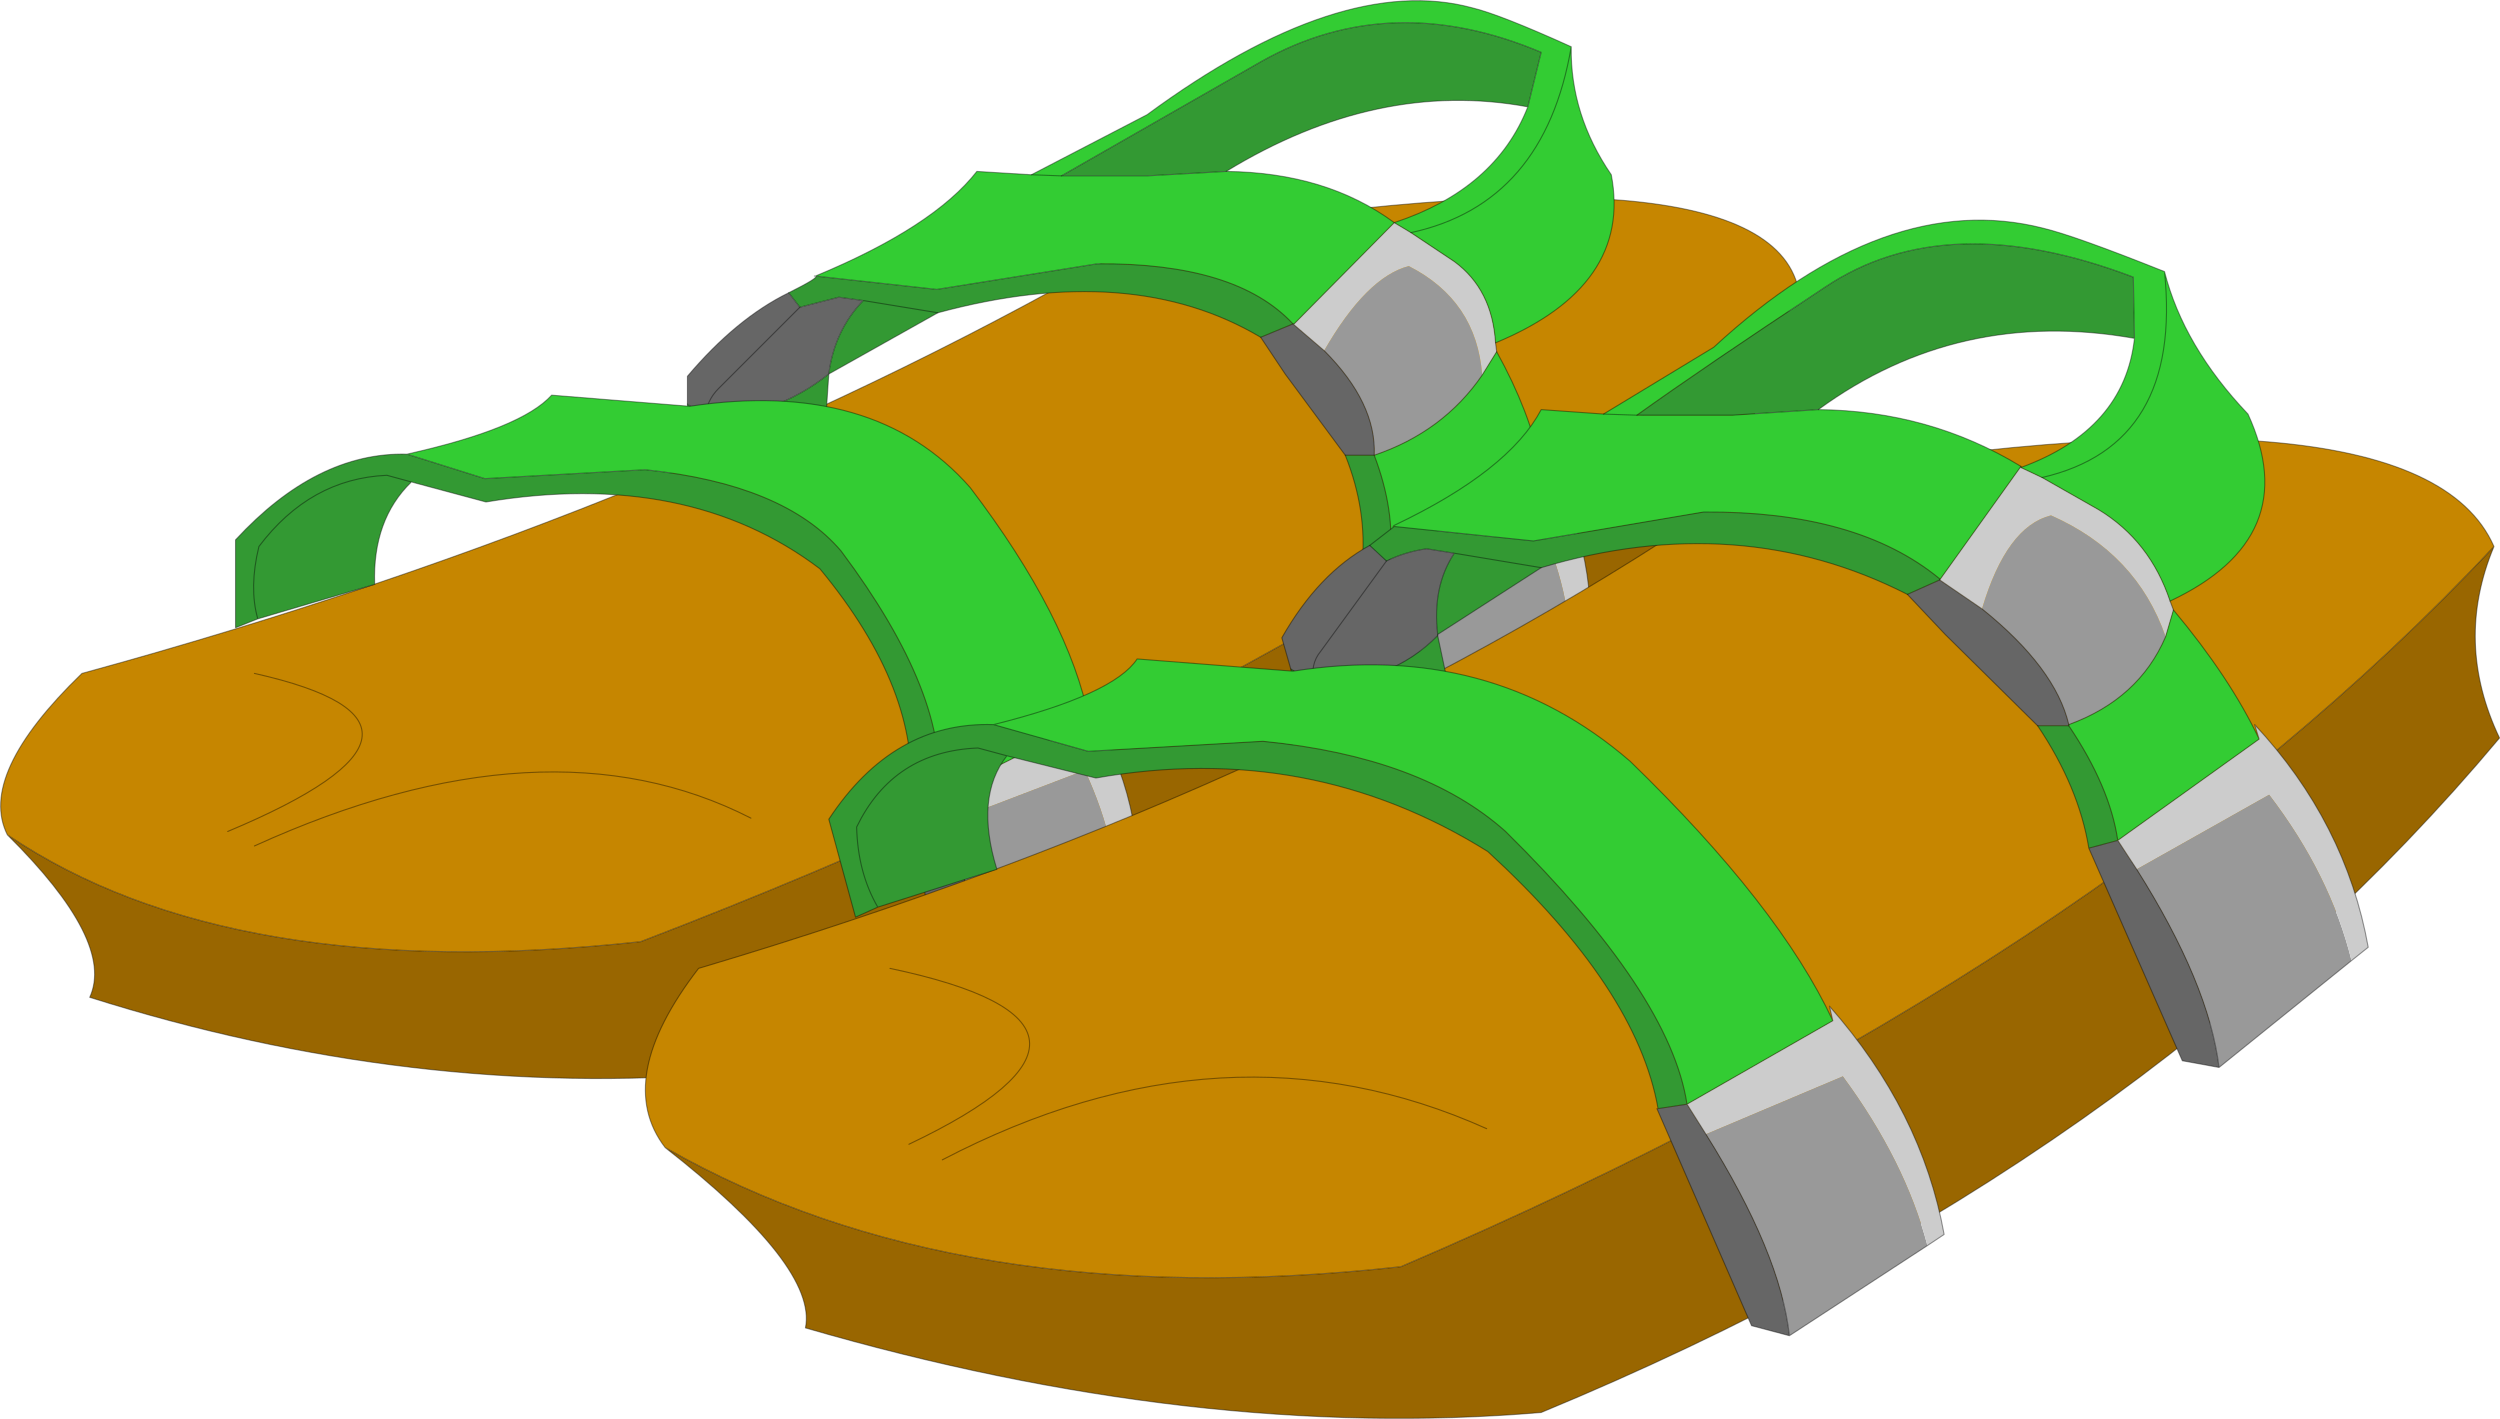 <svg viewBox="0 0 112.3 63.734" xmlns="http://www.w3.org/2000/svg" xmlns:xlink="http://www.w3.org/1999/xlink"><use transform="translate(.03 .05)" width="112.25" height="63.65" xlink:href="#a"/><defs><g id="a"><path d="M299.65 181.3q-2.65 3.9-1.85 7.75-19.1 17.2-46.15 27.25-14.25 1.2-28.8-3.4 1.15-2.5-3.7-7.3 10.05 6.8 28.45 4.8 31.55-12.1 52.05-29.1" fill="#960" fill-rule="evenodd" transform="translate(-218.85 -168.15)"/><path d="M219.15 205.6q-1.35-2.7 3.35-7.25 26.85-7.35 47.75-19.55 28.25-4.65 29.4 2.5-20.5 17-52.05 29.1-18.4 2-28.45-4.8m33.4-.75q-9.2-4.7-22.3 1.25 13.1-5.95 22.3-1.25m-23.5.6q11.45-4.8 1.2-7.1 10.25 2.3-1.2 7.1" fill="#c68600" fill-rule="evenodd" transform="translate(-218.85 -168.15)"/><path d="M80.8 13.15q-2.65 3.9-1.85 7.75-19.1 17.2-46.15 27.25-14.25 1.2-28.8-3.4 1.15-2.5-3.7-7.3-1.35-2.7 3.35-7.25Q30.5 22.85 51.4 10.65 79.65 6 80.8 13.15q-20.5 17-52.05 29.1-18.4 2-28.45-4.8m11.1-7.25q10.25 2.3-1.2 7.1m1.2.65Q24.5 32 33.7 36.7" fill="none" stroke="#000" stroke-linecap="round" stroke-linejoin="round" stroke-opacity=".4" stroke-width=".05"/><path d="m289.4 198.05-6.6 4.35q.55-3.4-1.1-8.05l6.15-3q1.6 3.25 1.55 6.7m-11.1-14.2q1.9-3.3 3.8-3.8 3.05 1.55 3.3 4.9-1.75 2.55-4.85 3.6.1-2.35-2.25-4.7" fill="#999" fill-rule="evenodd" transform="translate(-218.85 -168.15)"/><path d="m254.75 181.9 1.75-.45 1.1.15q-1.3 1.35-1.55 3.3-2.45 1.95-5.55 1.95.05-.75.6-1.3l3.65-3.65-3.65 3.65q-.55.55-.6 1.3l-.8-.6V185q2.2-2.6 4.55-3.75l.5.65m28.05 20.5-1.4-.3-1.4-8.6 1.25-.3.45 1.15q1.65 4.65 1.1 8.05m-3.55-13.85-2.7-3.65-1.1-1.65 1.45-.6 1.4 1.2q2.35 2.35 2.25 4.7h-1.3" fill="#666" fill-rule="evenodd" transform="translate(-218.85 -168.15)"/><path d="M255.45 180.5h-.05.05m21.5 2.15h-.05.05" fill="#c30" fill-rule="evenodd" transform="translate(-218.85 -168.15)"/><path d="m286 183.5.05.4-.65 1.05q-.25-3.35-3.3-4.9-1.9.5-3.8 3.8l-1.4-1.2h.05l4.5-4.55.75.45 1.95 1.3q1.7 1.25 1.85 3.65m2.05 5.6v-.55q2.6 3.95 2.15 8.95l-.8.55q.05-3.45-1.55-6.7l-6.15 3-.45-1.15 6.8-4.1" fill="#ccc" fill-rule="evenodd" transform="translate(-218.85 -168.15)"/><path d="M255.45 180.5q5.3-2.2 7.25-4.7l2.45.15 5.2-2.7q8.7-6.4 14.6-4.8 1.25.3 4.45 1.75-.05 3.05 1.8 5.75.95 5-5.2 7.55-.15-2.4-1.85-3.65l-1.95-1.3-.75-.45q4.55-1.5 6-5.2l.6-2.45q-6.75-2.85-12.55.4l-9 5.15h3.85l3.55-.2q4.5.05 7.55 2.3l-4.5 4.55h-.05q-2.55-2.75-8.8-2.7l-7.2 1.15-5.45-.6m30.6 3.4q1.5 2.7 2 5.2l-6.8 4.1q.25-2.15-.7-4.65 3.1-1.05 4.85-3.6l.65-1.05m3.35-13.7q-1.2 7.05-7.2 8.35 6-1.3 7.2-8.35m-22.9 5.8-1.35-.05 1.35.05" fill="#3c3" fill-rule="evenodd" transform="translate(-218.85 -168.15)"/><path d="M256.05 184.9q.25-1.95 1.55-3.3l-1.1-.15-1.75.45-.5-.65q1.4-.7 1.2-.75l5.45.6 7.2-1.15q6.25-.05 8.8 2.7l-1.45.6q-5.8-3.45-14.5-1.1l-4.9 2.75-.1 1.5-5.25 2.1-1 .5v-2.75l.8.6q3.1 0 5.55-1.95m1.55-3.3 3.35.55-3.35-.55m22.4 11.9q.25-2.45-.75-4.95h1.3q.95 2.5.7 4.65l-1.25.3m-29.5-6.65.2 1.65-.2-1.65m36.95-13.95q-6.75-1.25-13.55 2.9l-3.55.2h-3.85l9-5.15q5.8-3.25 12.55-.4l-.6 2.45" fill="#393" fill-rule="evenodd" transform="translate(-218.85 -168.15)"/><path d="M37.2 16.75q.25-1.95 1.55-3.3l-1.1-.15-1.75.45-3.65 3.65q-.55.55-.6 1.3M42.1 14l-3.35-.55m-2.15-1.1h-.05.05q5.3-2.2 7.25-4.7l2.45.15 1.35.05h3.85l3.55-.2q4.5.05 7.55 2.3l.75.45 1.95 1.3q1.7 1.25 1.85 3.65l.05.4q1.5 2.7 2 5.2v-.55q2.6 3.95 2.15 8.95l-.8.55-6.6 4.35-1.4-.3-1.4-8.6q.25-2.45-.75-4.95l-2.7-3.65-1.1-1.65q-5.8-3.45-14.5-1.1m-6.7-.9q1.4-.7 1.2-.75m21.45 2.15q-2.55-2.75-8.8-2.7l-7.2 1.15-5.45-.6m-5.75 5.75v2.75l1-.5-.2-1.65m-.8-.6v-1.25q2.2-2.6 4.55-3.75m-3.55 7.25 5.25-2.1.1-1.5m20.85-2.25 1.4 1.2m2.95 9.35-1.25.3m1.25-.3.45 1.15q1.65 4.65 1.1 8.05M61.7 20.4q.95 2.5.7 4.65l6.8-4.1m-7.5-.55q.1-2.35-2.25-4.7" fill="none" stroke="#000" stroke-linecap="round" stroke-linejoin="round" stroke-opacity=".4" stroke-width=".05"/><path d="M31.65 18.7q3.1 0 5.55-1.95L42.1 14m-6.7-.9.5.65M46.3 7.8l5.2-2.7Q60.2-1.3 66.1.3q1.25.3 4.45 1.75-.05 3.05 1.8 5.75.95 5-5.2 7.55m-35.5 3.35-.8-.6M62.6 9.95q4.55-1.5 6-5.2-6.75-1.25-13.55 2.9m7.55 2.3-4.5 4.55h-.05l-1.45.6m9.95 1.7.65-1.05m-3.85-5.35q6-1.3 7.2-8.35m-22.9 5.8 9-5.15q5.8-3.25 12.55-.4l-.6 2.45M61.7 20.4h-1.3m6.15-3.6q-1.75 2.55-4.85 3.6" fill="none" stroke="#000" stroke-linecap="round" stroke-linejoin="round" stroke-opacity=".4" stroke-width=".05"/><path d="m269.1 209.55-6.6 3.65q.55-3.35-1.1-8.15l6.15-2.35q1.6 3.45 1.55 6.85" fill="#999" fill-rule="evenodd" transform="translate(-218.85 -168.15)"/><path d="m259.7 204.05 1.25-.2.45 1.2q1.65 4.8 1.1 8.15l-1.4-.4-1.4-8.75" fill="#666" fill-rule="evenodd" transform="translate(-218.85 -168.15)"/><path d="M267.75 200.45v-.55q2.6 4.25 2.15 9.2l-.8.45q.05-3.4-1.55-6.85l-6.15 2.35-.45-1.2 6.8-3.4" fill="#ccc" fill-rule="evenodd" transform="translate(-218.85 -168.15)"/><path d="M260.95 203.85q.55-4.45-4.35-11-2.55-3-8.8-3.65l-7.2.4-3.5-1.1q5.15-1.15 6.5-2.65l6.2.5q8.3-1.25 12.6 3.65 4.45 5.85 5.35 10.45l-6.8 3.4" fill="#3c3" fill-rule="evenodd" transform="translate(-218.85 -168.15)"/><path d="m237.3 189.75-1.1-.3q-3.45.15-5.75 3.2-.45 1.85-.05 3.25-.4-1.4.05-3.25 2.3-3.05 5.75-3.2l1.1.3q-1.75 1.7-1.65 4.6l-5.25 1.55-1 .4v-3.95q3.65-3.95 7.7-3.85l3.5 1.1 7.2-.4q6.25.65 8.8 3.65 4.9 6.55 4.35 11l-1.25.2q.5-4.9-4.05-10.4-5.95-4.5-15-3l-3.35-.9" fill="#393" fill-rule="evenodd" transform="translate(-218.85 -168.15)"/><path d="M11.55 27.75q-.4-1.4.05-3.25 2.3-3.05 5.75-3.2l1.1.3 3.35.9q9.05-1.5 15 3 4.55 5.5 4.05 10.4l1.25-.2q.55-4.45-4.35-11-2.55-3-8.8-3.65l-7.2.4-3.5-1.1q-4.05-.1-7.7 3.85v3.95l1-.4 5.25-1.55q-.1-2.9 1.65-4.6m-.2-1.25q5.15-1.15 6.5-2.65l6.2.5q8.3-1.25 12.6 3.65Q48 27.7 48.9 32.3v-.55q2.6 4.25 2.15 9.2l-.8.45-6.6 3.65-1.4-.4-1.4-8.75m1.7 1q1.65 4.8 1.1 8.15M42.1 35.7l.45 1.2m6.35-4.6-6.8 3.4" fill="none" stroke="#000" stroke-linecap="round" stroke-linejoin="round" stroke-opacity=".4" stroke-width=".05"/><path d="M330.85 192.65q-1.8 4.3.25 8.6-16 19.1-43.05 30.3-15.5 1.3-33.05-3.8.55-2.75-6.3-8.1 13.2 7.55 33.05 5.35 31.4-13.45 49.1-32.35" fill="#960" fill-rule="evenodd" transform="translate(-218.85 -168.15)"/><path d="M248.7 219.65q-2.35-3.05 1.5-8.05 27.6-8.2 47.15-21.75 30-5.2 33.5 2.8-17.7 18.9-49.1 32.35-19.85 2.2-33.05-5.35m36.9-.85q-11.7-5.25-24.45 1.4 12.75-6.65 24.45-1.4m-25.95.7q11.25-5.35-.85-7.9 12.1 2.55.85 7.9" fill="#c68600" fill-rule="evenodd" transform="translate(-218.85 -168.15)"/><path d="M112 24.5q-1.8 4.3.25 8.6-16 19.1-43.05 30.3-15.5 1.3-33.05-3.8.55-2.75-6.3-8.1-2.35-3.05 1.5-8.05 27.6-8.2 47.15-21.75 30-5.2 33.5 2.8-17.7 18.9-49.1 32.35-19.85 2.2-33.05-5.35m10.1-8.05q12.1 2.55.85 7.9m1.5.7q12.75-6.65 24.45-1.4" fill="none" stroke="#000" stroke-linecap="round" stroke-linejoin="round" stroke-opacity=".4" stroke-width=".05"/><path d="m324.45 211.25-5.95 4.8q-.45-3.75-3.7-8.9l5.95-3.35q2.75 3.6 3.7 7.45m-16.6-15.8q1.1-3.7 3.1-4.2 3.85 1.7 5.15 5.45-1.2 2.8-4.35 3.95-.6-2.55-3.9-5.2" fill="#999" fill-rule="evenodd" transform="translate(-218.85 -168.15)"/><path d="m318.5 216.05-1.65-.3-4.2-9.55 1.3-.35.85 1.3q3.25 5.15 3.7 8.9m-8.15-15.35-4.15-4.1-1.7-1.8 1.45-.65 1.9 1.3q3.3 2.65 3.9 5.2v.05h-1.4m-26.95-4.1v.05q-2.1 2.15-5.55 2.15-.2-.85.3-1.45l2.95-4.05-2.95 4.05q-.5.6-.3 1.45l-1.05-.65-.4-1.4q1.65-2.9 3.95-4.15l.75.7q.8-.4 1.8-.55l1.25.2q-1 1.5-.75 3.65" fill="#666" fill-rule="evenodd" transform="translate(-218.85 -168.15)"/><path d="M281.45 191.75h-.05l.05-.05v.05" fill="#c30" fill-rule="evenodd" transform="translate(-218.85 -168.15)"/><path d="m320.3 201.3-.2-.65q4.1 4.4 5.1 10l-.75.6q-.95-3.85-3.7-7.45l-5.95 3.35-.85-1.3 6.35-4.55m-4-6.2.15.4-.35 1.2q-1.3-3.75-5.15-5.45-2 .5-3.1 4.2l-1.9-1.3 3.65-5.1v.05l.95.45 2.55 1.45q2.3 1.4 3.2 4.1" fill="#ccc" fill-rule="evenodd" transform="translate(-218.85 -168.15)"/><path d="M281.45 191.7q5.15-2.45 6.6-5.2l2.8.2 4.95-3q7.75-7.15 14.8-5.35 1.45.35 5.45 1.95.85 3.35 3.75 6.4 2.55 5.55-3.5 8.4-.9-2.7-3.2-4.1l-2.55-1.45-.95-.45q4.65-1.7 5.1-5.8l-.05-2.75q-8.4-3.2-13.85.45-5.45 3.6-8.45 5.75h4.3l3.85-.25q5 .05 9.1 2.55l-3.65 5.1v-.05q-3.7-3.05-10.6-3l-7.65 1.3-6.25-.65v-.05m35 3.8q2.55 3.05 3.85 5.8l-6.35 4.55q-.35-2.4-2.2-5.15v-.05q3.15-1.15 4.35-3.95l.35-1.2m-25.6-8.8 1.5.05-1.5-.05m25.2-6.4q.8 7.8-5.5 9.25 6.3-1.45 5.5-9.25" fill="#3c3" fill-rule="evenodd" transform="translate(-218.85 -168.15)"/><path d="M312.65 206.2q-.45-2.75-2.3-5.5h1.4q1.85 2.75 2.2 5.15l-1.3.35m-8.15-11.4q-7.55-3.85-16.45-1.2l-4.65 3q-.25-2.15.75-3.65l-1.25-.2q-1 .15-1.8.55l-.75-.7 1.1-.85 6.25.65 7.65-1.3q6.9-.05 10.6 3v.05l-1.45.65m-21.1 1.85.35 1.65-5.2 2.3-.95.55-.8-3 1.05.65q3.45 0 5.55-2.15m4.65-3.05-3.9-.65 3.9.65m12.45-7.1-3.85.25h-4.3q3-2.15 8.45-5.75 5.45-3.65 13.85-.45l.05 2.75q-7.9-1.4-14.2 3.2m-22.65 12.3.7 1.8-.7-1.8" fill="#393" fill-rule="evenodd" transform="translate(-218.85 -168.15)"/><path d="m101.45 33.15-.2-.65q4.1 4.4 5.1 10l-.75.6-5.95 4.8-1.65-.3-4.2-9.55q-.45-2.75-2.3-5.5l-4.15-4.1-1.7-1.8q-7.55-3.85-16.45-1.2m-4.65 3v.05l.35 1.65-5.2 2.3-.95.55-.8-3-.4-1.4q1.65-2.9 3.95-4.15l1.1-.85h-.05l.05-.05q5.15-2.45 6.6-5.2l2.8.2m25.45 8.4.15.4q2.55 3.05 3.85 5.8L95.1 37.7l.85 1.3q3.25 5.15 3.7 8.9m-37.4-22.75q.8-.4 1.8-.55l1.25.2 3.9.65m-6.95-.3L59.3 29.2q-.5.6-.3 1.45M87.1 26v-.05q-3.7-3.05-10.6-3l-7.65 1.3-6.25-.65m10.9-5h4.3l3.85-.25m-8.15.25-1.5-.05m18.75 2.4.95.45 2.55 1.45q2.3 1.4 3.2 4.1m-6.7-6.05v.05M89 27.3 87.1 26m3.65-5.1q-4.1-2.5-9.1-2.55m-17.1 10.1q-.25-2.15.75-3.65m27.6 7.7v.05q1.85 2.75 2.2 5.15l-1.3.35m-34.1-5.6-.7-1.8m33.9 1.85q-.6-2.55-3.9-5.2" fill="none" stroke="#000" stroke-linecap="round" stroke-linejoin="round" stroke-opacity=".4" stroke-width=".05"/><path d="m69.2 25.45-4.65 3m7.45-9.9 4.95-3q7.75-7.15 14.8-5.35 1.45.35 5.45 1.95.85 3.35 3.75 6.4 2.55 5.55-3.5 8.4m-35.95-2.5.75.7M59 30.65q3.45 0 5.55-2.15m17.1-10.15q6.3-4.6 14.2-3.2l-.05-2.75q-8.4-3.2-13.85.45-5.45 3.6-8.45 5.75m18.2 2.8q6.3-1.45 5.5-9.25m-6.45 8.8q4.65-1.7 5.1-5.8M87.1 26l-1.45.65M87.1 26l3.65-5.1m6.5 7.65.35-1.2m-4.7 5.2h-1.4M59 30.65 57.95 30m39.3-1.45q-1.2 2.8-4.35 3.95" fill="none" stroke="#000" stroke-linecap="round" stroke-linejoin="round" stroke-opacity=".4" stroke-width=".05"/><path d="m305.4 224.05-6.2 4.05q-.4-3.7-3.75-9.05l6.15-2.6q2.8 3.8 3.8 7.6" fill="#999" fill-rule="evenodd" transform="translate(-218.85 -168.15)"/><path d="m299.2 228.1-1.7-.45-4.25-9.75h.05l1.3-.2.85 1.35q3.35 5.35 3.75 9.05" fill="#666" fill-rule="evenodd" transform="translate(-218.85 -168.15)"/><path d="m301.15 213.95-.15-.65q4.15 4.7 5.15 10.25l-.75.5q-1-3.8-3.8-7.6l-6.15 2.6-.85-1.35 6.55-3.75" fill="#ccc" fill-rule="evenodd" transform="translate(-218.85 -168.15)"/><path d="M263.45 200.65q5.4-1.35 6.45-2.95l7 .55q8.85-1.4 15.15 4.05 6.7 6.5 9.1 11.65l-6.55 3.75q-.75-4.95-8.15-12.25-3.75-3.35-10.9-4.05l-7.85.45-4.25-1.2" fill="#3c3" fill-rule="evenodd" transform="translate(-218.85 -168.15)"/><path d="M293.3 217.9q-.95-5.4-7.65-11.55-8-5-17.6-3.3l-4-1q-1.45 1.85-.45 5.1l-5.35 1.7-1 .45-1.2-4.4q2.9-4.4 7.4-4.25l4.25 1.2 7.85-.45q7.15.7 10.9 4.05 7.4 7.3 8.15 12.25l-1.3.2m-29.25-15.85-1.3-.35q-3.8.15-5.45 3.55.05 2.05.95 3.6-.9-1.55-.95-3.6 1.65-3.4 5.45-3.55l1.3.35" fill="#393" fill-rule="evenodd" transform="translate(-218.85 -168.15)"/><path d="m80.35 59.95-1.7-.45-4.25-9.75h.05q-.95-5.4-7.65-11.55-8-5-17.6-3.3l-4-1q-1.45 1.85-.45 5.1l-5.35 1.7-1 .45-1.2-4.4q2.9-4.4 7.4-4.25 5.4-1.35 6.45-2.95l7 .55q8.85-1.4 15.15 4.05 6.7 6.5 9.1 11.65l-.15-.65q4.15 4.7 5.15 10.25l-.75.5-6.2 4.05q-.4-3.7-3.75-9.05l-.85-1.35-1.3.2m7.85-3.95-6.55 3.75Q75 44.6 67.6 37.3q-3.75-3.35-10.9-4.05l-7.85.45-4.25-1.2m-5.2 8.2q-.9-1.55-.95-3.6 1.65-3.4 5.45-3.55l1.3.35" fill="none" stroke="#000" stroke-linecap="round" stroke-linejoin="round" stroke-opacity=".4" stroke-width=".05"/></g></defs></svg>